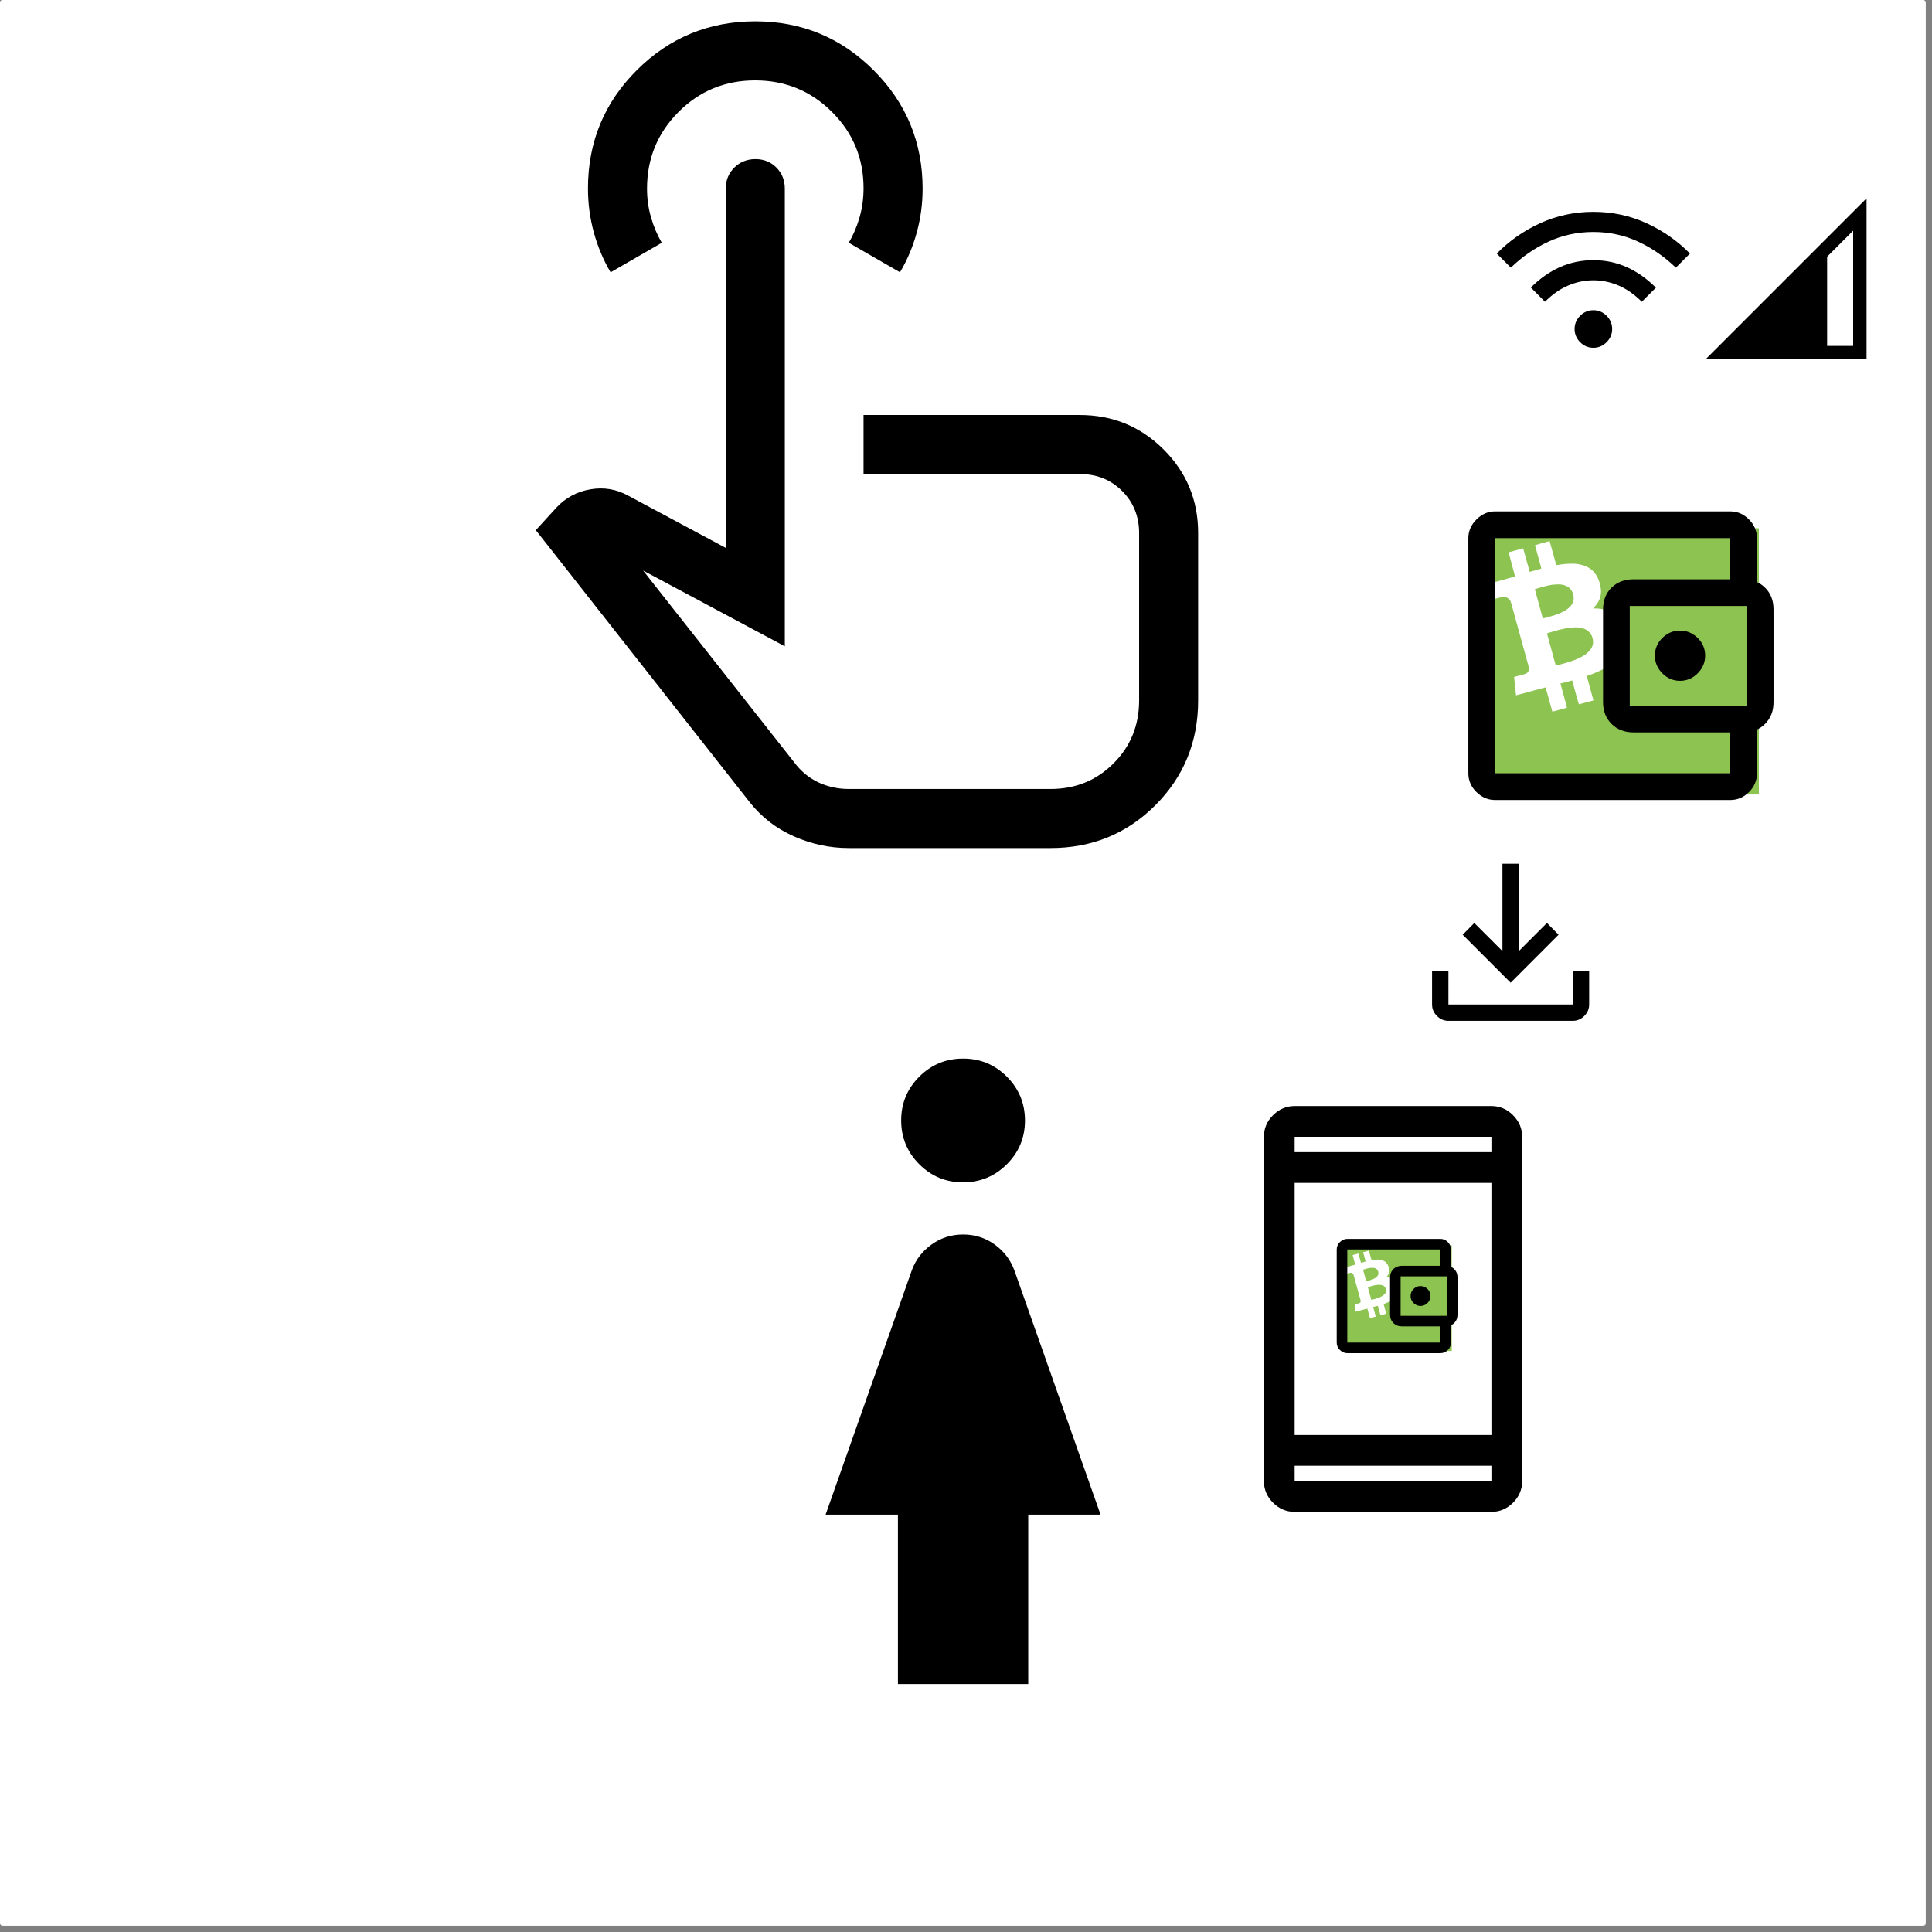 <?xml version="1.0" encoding="UTF-8" standalone="no"?>
<svg
   xmlns:dc="http://purl.org/dc/elements/1.1/"
   xmlns:cc="http://creativecommons.org/ns#"
   xmlns:rdf="http://www.w3.org/1999/02/22-rdf-syntax-ns#"
   xmlns:svg="http://www.w3.org/2000/svg"
   xmlns="http://www.w3.org/2000/svg"
   xmlns:sodipodi="http://sodipodi.sourceforge.net/DTD/sodipodi-0.dtd"
   xmlns:inkscape="http://www.inkscape.org/namespaces/inkscape"
   width="400"
   height="400"
   version="1.1"
   viewBox="0 0 105.83 105.83"
   id="svg1986"
   sodipodi:docname="03.svg"
   inkscape:version="1.0.2 (e86c870879, 2021-01-15)">
  <rect x="0" y="0" width="105.83" height="105.83" fill="#808080" stroke="none"/>
  <defs
     id="defs1990" />
  <sodipodi:namedview
     pagecolor="#ffffff"
     bordercolor="#666666"
     borderopacity="1"
     objecttolerance="10"
     gridtolerance="10"
     guidetolerance="10"
     inkscape:pageopacity="0"
     inkscape:pageshadow="2"
     inkscape:window-width="1160"
     inkscape:window-height="808"
     id="namedview1988"
     showgrid="false"
     inkscape:zoom="0.85740125"
     inkscape:cx="296.47529"
     inkscape:cy="150.5294"
     inkscape:window-x="351"
     inkscape:window-y="196"
     inkscape:window-maximized="0"
     inkscape:current-layer="svg1986"
     inkscape:document-rotation="0" />
  <rect
     style="display:inline;fill:#ffffff;fill-opacity:1;stroke:none;stroke-width:0.342;stroke-linejoin:round;stroke-miterlimit:4;stroke-dasharray:none;stroke-dashoffset:7.35;stroke-opacity:1"
     id="rect49606"
     width="105.488"
     height="105.488"
     x="0"
     y="-8.8817842e-16"
     ry="0.133" />
  <g
     transform="matrix(1.513,0,0,1.513,-42.652,-60.287)"
     id="g14">
    <g
       transform="matrix(0.01,0,0,0.01,80.698,59.929)"
       id="g58-6">
      <rect
         style="fill:#8dc351;fill-opacity:1;stroke-width:65.595;stroke-linejoin:round;stroke-dashoffset:7.35"
         id="rect3960"
         width="1000.355"
         height="963.94"
         x="116.863"
         y="-95.88" />
      <g
         transform="matrix(0.042,0,0,0.042,75.616,54.993)"
         fill="#8dc351"
         id="g52-2">
        <path
           d="m 7525,15989 c -349,-23 -745,-74 -1074,-139 -1411,-279 -2741,-944 -3806,-1903 -103,-94 -479,-466 -575,-572 -245,-266 -540,-648 -754,-974 -84,-128 -216,-339 -216,-346 0,-2 -17,-32 -38,-66 -48,-80 -130,-233 -220,-414 C 359,10611 82,9566 10,8445 -3,8240 -3,7750 10,7545 113,5935 655,4458 1610,3185 c 239,-319 428,-535 744,-850 286,-286 436,-420 706,-632 C 4666,442 6732,-162 8765,35 c 1734,169 3354,891 4645,2071 632,577 1156,1241 1589,2014 64,113 231,450 301,605 345,767 574,1625 659,2470 32,311 41,496 41,810 0,808 -118,1588 -356,2359 -526,1697 -1613,3186 -3064,4197 -1216,848 -2616,1332 -4135,1429 -181,11 -740,11 -920,-1 z"
           id="path50-9" />
      </g>
      <g
         transform="matrix(0.061,0,0,0.061,-103.828,-229.35)"
         fill="#ffffff"
         id="g56-1">
        <path
           d="m 7751,13046 c -6,-17 -62,-222 -127,-456 -195,-713 -262,-951 -266,-956 -3,-2 -398,103 -879,234 -481,131 -875,238 -877,237 -3,-3 -112,-1041 -112,-1071 0,-17 8,-23 33,-28 75,-14 558,-147 627,-172 101,-38 181,-113 204,-193 28,-95 21,-155 -43,-390 -33,-119 -139,-504 -236,-856 -97,-352 -239,-867 -315,-1145 -76,-278 -193,-703 -260,-945 -67,-242 -142,-514 -166,-605 -25,-91 -57,-185 -72,-210 -44,-77 -110,-138 -190,-177 -67,-34 -84,-38 -171,-41 -134,-6 -233,16 -734,162 -81,23 -120,30 -122,22 -7,-20 -247,-901 -249,-910 0,-4 87,-33 194,-62 107,-30 499,-138 870,-241 371,-102 678,-189 682,-192 4,-3 -81,-323 -188,-711 -107,-388 -192,-710 -190,-715 2,-6 28,-17 57,-24 30,-8 222,-61 428,-117 206,-57 376,-103 377,-101 1,1 88,315 193,697 106,382 194,696 196,698 2,2 137,-35 302,-83 164,-48 318,-92 343,-100 35,-10 44,-17 42,-31 -2,-11 -87,-320 -188,-689 -101,-368 -184,-674 -184,-680 0,-9 858,-250 865,-243 2,2 91,322 198,711 107,389 196,710 199,712 2,3 42,-2 89,-10 416,-74 899,-94 1184,-51 672,104 1078,440 1283,1061 196,592 97,1085 -302,1499 l -73,76 h 118 c 828,0 1344,393 1564,1190 130,470 135,910 15,1273 -41,126 -137,313 -218,427 -145,205 -419,444 -699,612 -277,166 -754,378 -1083,483 -30,10 -58,20 -62,24 -4,3 71,290 166,636 96,347 185,671 198,721 l 25,91 -426,117 c -234,64 -431,116 -436,116 -6,0 -98,-318 -204,-707 -107,-390 -195,-709 -196,-710 -1,-2 -143,35 -316,81 -173,46 -329,87 -346,91 -18,3 -33,12 -33,18 0,11 16,68 259,952 71,259 128,471 126,473 -1,1 -196,56 -433,121 l -431,118 z m 442,-2762 c 928,-243 1429,-470 1733,-785 93,-98 132,-151 179,-252 54,-113 70,-186 69,-317 0,-211 -79,-419 -214,-563 -317,-339 -883,-384 -1824,-143 -226,58 -696,197 -696,207 0,4 117,433 260,953 143,520 260,948 260,951 0,10 22,5 233,-51 z M 7391,7495 c 657,-172 1015,-321 1295,-540 97,-76 161,-145 225,-243 60,-91 87,-161 107,-277 19,-113 7,-234 -39,-369 -102,-305 -310,-473 -660,-532 -82,-13 -140,-16 -298,-11 -227,6 -400,32 -681,103 -171,42 -609,170 -618,179 -4,4 126,484 431,1588 24,87 46,147 53,147 6,0 90,-20 185,-45 z"
           fill="#ffffff"
           id="path54-2" />
      </g>
    </g>
    <path
       d="m 89.015,64.495 q 0.368,0 0.639,-0.271 0.271,-0.271 0.271,-0.643 0,-0.373 -0.271,-0.639 -0.271,-0.266 -0.639,-0.266 -0.368,0 -0.639,0.266 -0.271,0.266 -0.271,0.639 0,0.372 0.271,0.643 0.271,0.271 0.639,0.271 z m -6.696,2.835 v 0.513 -8.514 z m 0,1.48 q -0.382,0 -0.675,-0.288 -0.293,-0.288 -0.293,-0.68 v -8.514 q 0,-0.382 0.293,-0.675 0.293,-0.293 0.675,-0.293 h 8.514 q 0.392,0 0.68,0.293 0.288,0.293 0.288,0.675 v 1.78 h -0.968 v -1.78 h -8.514 v 8.514 h 8.514 v -1.771 h 0.968 v 1.771 q 0,0.392 -0.288,0.68 -0.288,0.288 -0.68,0.288 z m 5.012,-2.448 q -0.489,0 -0.796,-0.307 -0.307,-0.307 -0.307,-0.786 v -3.357 q 0,-0.489 0.307,-0.791 0.307,-0.302 0.796,-0.302 h 3.967 q 0.489,0 0.796,0.302 0.307,0.302 0.307,0.791 v 3.357 q 0,0.479 -0.307,0.786 -0.307,0.307 -0.796,0.307 z m 4.102,-0.968 v -3.609 h -4.238 v 3.609 z"
       stroke-width="0.015"
       id="path12" />
  </g>
  <path
     d="m 82.749,53.83 -2.627,-2.627 0.636,-0.645 1.542,1.542 v -4.787 h 0.896 v 4.787 l 1.542,-1.542 0.636,0.645 z m -3.407,2.089 q -0.363,0 -0.63,-0.267 -0.267,-0.267 -0.267,-0.63 v -1.82 h 0.896 v 1.82 h 6.813 v -1.82 h 0.896 v 1.82 q 0,0.363 -0.267,0.63 -0.267,0.267 -0.63,0.267 z"
     stroke-width="0.641"
     id="path1966" />
  <path
     d="m52.751 64.766q-1.406 0-2.397-0.994-0.99-0.994-0.99-2.4t0.994-2.397q0.994-0.99 2.4-0.99t2.397 0.994q0.99 0.994 0.99 2.4 0 1.406-0.994 2.397-0.994 0.99-2.4 0.99zm-3.565 27.481v-9.279h-3.962l4.729-13.401q0.321-0.857 1.084-1.401 0.763-0.544 1.722-0.544 0.959 0 1.718 0.544 0.758 0.544 1.08 1.401l4.729 13.401h-3.962v9.279z"
     stroke-width=".054"
     id="path1974" />
  <path
     d="m 70.918,82.816 q -0.682,0 -1.183,-0.501 -0.501,-0.501 -0.501,-1.183 v -18.862 q 0,-0.682 0.501,-1.183 0.501,-0.501 1.183,-0.501 h 10.778 q 0.682,0 1.183,0.501 0.501,0.501 0.501,1.183 v 18.862 q 0,0.682 -0.501,1.183 -0.501,0.501 -1.183,0.501 z m 0,-2.526 v 0.842 h 10.778 v -0.842 z m 0,-1.684 h 10.778 v -13.81 h -10.778 z m 0,-15.494 h 10.778 v -0.842 h -10.778 z m 0,0 v -0.842 z m 0,17.178 v 0.842 z"
     stroke-width="0.025"
     id="path1980" />
  <path
     d="m 93.427,19.683 8.819,-8.819 v 8.819 z m 6.659,-0.735 h 1.426 v -6.313 l -1.426,1.426 z"
     stroke-width="0.011"
     id="path1982" />
  <path
     d="m 87.281,19.05 q -0.419,0 -0.724,-0.305 -0.305,-0.305 -0.305,-0.724 0,-0.419 0.305,-0.724 0.305,-0.305 0.724,-0.305 0.419,0 0.724,0.305 0.305,0.305 0.305,0.724 0,0.419 -0.305,0.724 -0.305,0.305 -0.724,0.305 z m -2.653,-2.521 -0.772,-0.779 q 0.731,-0.731 1.586,-1.115 0.854,-0.384 1.839,-0.384 0.985,0 1.839,0.386 0.854,0.386 1.586,1.121 l -0.772,0.772 q -0.61,-0.61 -1.279,-0.893 -0.669,-0.283 -1.374,-0.283 -0.706,0 -1.374,0.283 -0.669,0.283 -1.279,0.893 z m -1.867,-1.867 -0.772,-0.772 q 1.022,-1.044 2.381,-1.665 1.36,-0.621 2.91,-0.621 1.551,0 2.91,0.621 1.36,0.621 2.381,1.665 l -0.772,0.772 q -0.93,-0.9 -2.071,-1.428 -1.141,-0.527 -2.449,-0.527 -1.308,0 -2.449,0.527 -1.141,0.527 -2.071,1.428 z"
     stroke-width="0.011"
     id="path1984" />
  <path
     d="m 46.494,46.454 q -1.563,0 -3.019,-0.647 -1.456,-0.647 -2.426,-1.887 L 29.35,29.041 30.482,27.801 q 0.755,-0.809 1.86,-0.997 1.105,-0.189 2.076,0.35 l 5.337,2.857 v -19.678 q 0,-0.687 0.468,-1.152 0.468,-0.465 1.159,-0.465 0.691,0 1.15,0.465 0.458,0.465 0.458,1.152 v 25.069 l -7.763,-4.151 8.41,10.675 q 0.539,0.647 1.281,0.97 0.742,0.323 1.576,0.323 h 11.052 q 2.049,0 3.45,-1.402 1.402,-1.402 1.402,-3.45 v -9.165 q 0,-1.375 -0.93,-2.305 Q 60.538,25.968 59.163,25.968 H 47.302 v -3.235 h 11.841 q 2.704,0 4.596,1.887 1.892,1.887 1.892,4.582 v 9.165 q 0,3.396 -2.345,5.742 -2.345,2.345 -5.742,2.345 z M 33.447,14.916 q -0.597,-1.011 -0.918,-2.183 -0.321,-1.172 -0.321,-2.413 0,-3.814 2.681,-6.483 2.681,-2.669 6.484,-2.669 3.803,0 6.484,2.681 2.681,2.681 2.681,6.486 0,1.238 -0.321,2.405 -0.321,1.168 -0.918,2.175 L 46.494,13.298 q 0.377,-0.647 0.593,-1.402 0.216,-0.755 0.216,-1.589 0,-2.454 -1.732,-4.179 -1.731,-1.725 -4.205,-1.725 -2.474,0 -4.199,1.73 -1.725,1.73 -1.725,4.201 0,0.809 0.216,1.563 0.216,0.755 0.593,1.402 z m 15.365,18.06 z"
     id="path4984"
     style="stroke-width:0.054" />
  <g
     transform="matrix(0.599,0,0,0.599,24.493,32.905)"
     id="g14-7">
    <g
       transform="matrix(0.01,0,0,0.01,80.698,59.929)"
       id="g58-6-0">
      <rect
         style="fill:#8dc351;fill-opacity:1;stroke-width:65.595;stroke-linejoin:round;stroke-dashoffset:7.35"
         id="rect3960-9"
         width="1000.355"
         height="963.94"
         x="116.863"
         y="-95.88" />
      <g
         transform="matrix(0.042,0,0,0.042,75.616,54.993)"
         fill="#8dc351"
         id="g52-2-3">
        <path
           d="m 7525,15989 c -349,-23 -745,-74 -1074,-139 -1411,-279 -2741,-944 -3806,-1903 -103,-94 -479,-466 -575,-572 -245,-266 -540,-648 -754,-974 -84,-128 -216,-339 -216,-346 0,-2 -17,-32 -38,-66 -48,-80 -130,-233 -220,-414 C 359,10611 82,9566 10,8445 -3,8240 -3,7750 10,7545 113,5935 655,4458 1610,3185 c 239,-319 428,-535 744,-850 286,-286 436,-420 706,-632 C 4666,442 6732,-162 8765,35 c 1734,169 3354,891 4645,2071 632,577 1156,1241 1589,2014 64,113 231,450 301,605 345,767 574,1625 659,2470 32,311 41,496 41,810 0,808 -118,1588 -356,2359 -526,1697 -1613,3186 -3064,4197 -1216,848 -2616,1332 -4135,1429 -181,11 -740,11 -920,-1 z"
           id="path50-9-6" />
      </g>
      <g
         transform="matrix(0.061,0,0,0.061,-103.828,-229.35)"
         fill="#ffffff"
         id="g56-1-0">
        <path
           d="m 7751,13046 c -6,-17 -62,-222 -127,-456 -195,-713 -262,-951 -266,-956 -3,-2 -398,103 -879,234 -481,131 -875,238 -877,237 -3,-3 -112,-1041 -112,-1071 0,-17 8,-23 33,-28 75,-14 558,-147 627,-172 101,-38 181,-113 204,-193 28,-95 21,-155 -43,-390 -33,-119 -139,-504 -236,-856 -97,-352 -239,-867 -315,-1145 -76,-278 -193,-703 -260,-945 -67,-242 -142,-514 -166,-605 -25,-91 -57,-185 -72,-210 -44,-77 -110,-138 -190,-177 -67,-34 -84,-38 -171,-41 -134,-6 -233,16 -734,162 -81,23 -120,30 -122,22 -7,-20 -247,-901 -249,-910 0,-4 87,-33 194,-62 107,-30 499,-138 870,-241 371,-102 678,-189 682,-192 4,-3 -81,-323 -188,-711 -107,-388 -192,-710 -190,-715 2,-6 28,-17 57,-24 30,-8 222,-61 428,-117 206,-57 376,-103 377,-101 1,1 88,315 193,697 106,382 194,696 196,698 2,2 137,-35 302,-83 164,-48 318,-92 343,-100 35,-10 44,-17 42,-31 -2,-11 -87,-320 -188,-689 -101,-368 -184,-674 -184,-680 0,-9 858,-250 865,-243 2,2 91,322 198,711 107,389 196,710 199,712 2,3 42,-2 89,-10 416,-74 899,-94 1184,-51 672,104 1078,440 1283,1061 196,592 97,1085 -302,1499 l -73,76 h 118 c 828,0 1344,393 1564,1190 130,470 135,910 15,1273 -41,126 -137,313 -218,427 -145,205 -419,444 -699,612 -277,166 -754,378 -1083,483 -30,10 -58,20 -62,24 -4,3 71,290 166,636 96,347 185,671 198,721 l 25,91 -426,117 c -234,64 -431,116 -436,116 -6,0 -98,-318 -204,-707 -107,-390 -195,-709 -196,-710 -1,-2 -143,35 -316,81 -173,46 -329,87 -346,91 -18,3 -33,12 -33,18 0,11 16,68 259,952 71,259 128,471 126,473 -1,1 -196,56 -433,121 l -431,118 z m 442,-2762 c 928,-243 1429,-470 1733,-785 93,-98 132,-151 179,-252 54,-113 70,-186 69,-317 0,-211 -79,-419 -214,-563 -317,-339 -883,-384 -1824,-143 -226,58 -696,197 -696,207 0,4 117,433 260,953 143,520 260,948 260,951 0,10 22,5 233,-51 z M 7391,7495 c 657,-172 1015,-321 1295,-540 97,-76 161,-145 225,-243 60,-91 87,-161 107,-277 19,-113 7,-234 -39,-369 -102,-305 -310,-473 -660,-532 -82,-13 -140,-16 -298,-11 -227,6 -400,32 -681,103 -171,42 -609,170 -618,179 -4,4 126,484 431,1588 24,87 46,147 53,147 6,0 90,-20 185,-45 z"
           fill="#ffffff"
           id="path54-2-6" />
      </g>
    </g>
    <path
       d="m 89.015,64.495 q 0.368,0 0.639,-0.271 0.271,-0.271 0.271,-0.643 0,-0.373 -0.271,-0.639 -0.271,-0.266 -0.639,-0.266 -0.368,0 -0.639,0.266 -0.271,0.266 -0.271,0.639 0,0.372 0.271,0.643 0.271,0.271 0.639,0.271 z m -6.696,2.835 v 0.513 -8.514 z m 0,1.48 q -0.382,0 -0.675,-0.288 -0.293,-0.288 -0.293,-0.68 v -8.514 q 0,-0.382 0.293,-0.675 0.293,-0.293 0.675,-0.293 h 8.514 q 0.392,0 0.68,0.293 0.288,0.293 0.288,0.675 v 1.78 h -0.968 v -1.78 h -8.514 v 8.514 h 8.514 v -1.771 h 0.968 v 1.771 q 0,0.392 -0.288,0.68 -0.288,0.288 -0.68,0.288 z m 5.012,-2.448 q -0.489,0 -0.796,-0.307 -0.307,-0.307 -0.307,-0.786 v -3.357 q 0,-0.489 0.307,-0.791 0.307,-0.302 0.796,-0.302 h 3.967 q 0.489,0 0.796,0.302 0.307,0.302 0.307,0.791 v 3.357 q 0,0.479 -0.307,0.786 -0.307,0.307 -0.796,0.307 z m 4.102,-0.968 v -3.609 h -4.238 v 3.609 z"
       stroke-width="0.015"
       id="path12-2" />
  </g>
</svg>
